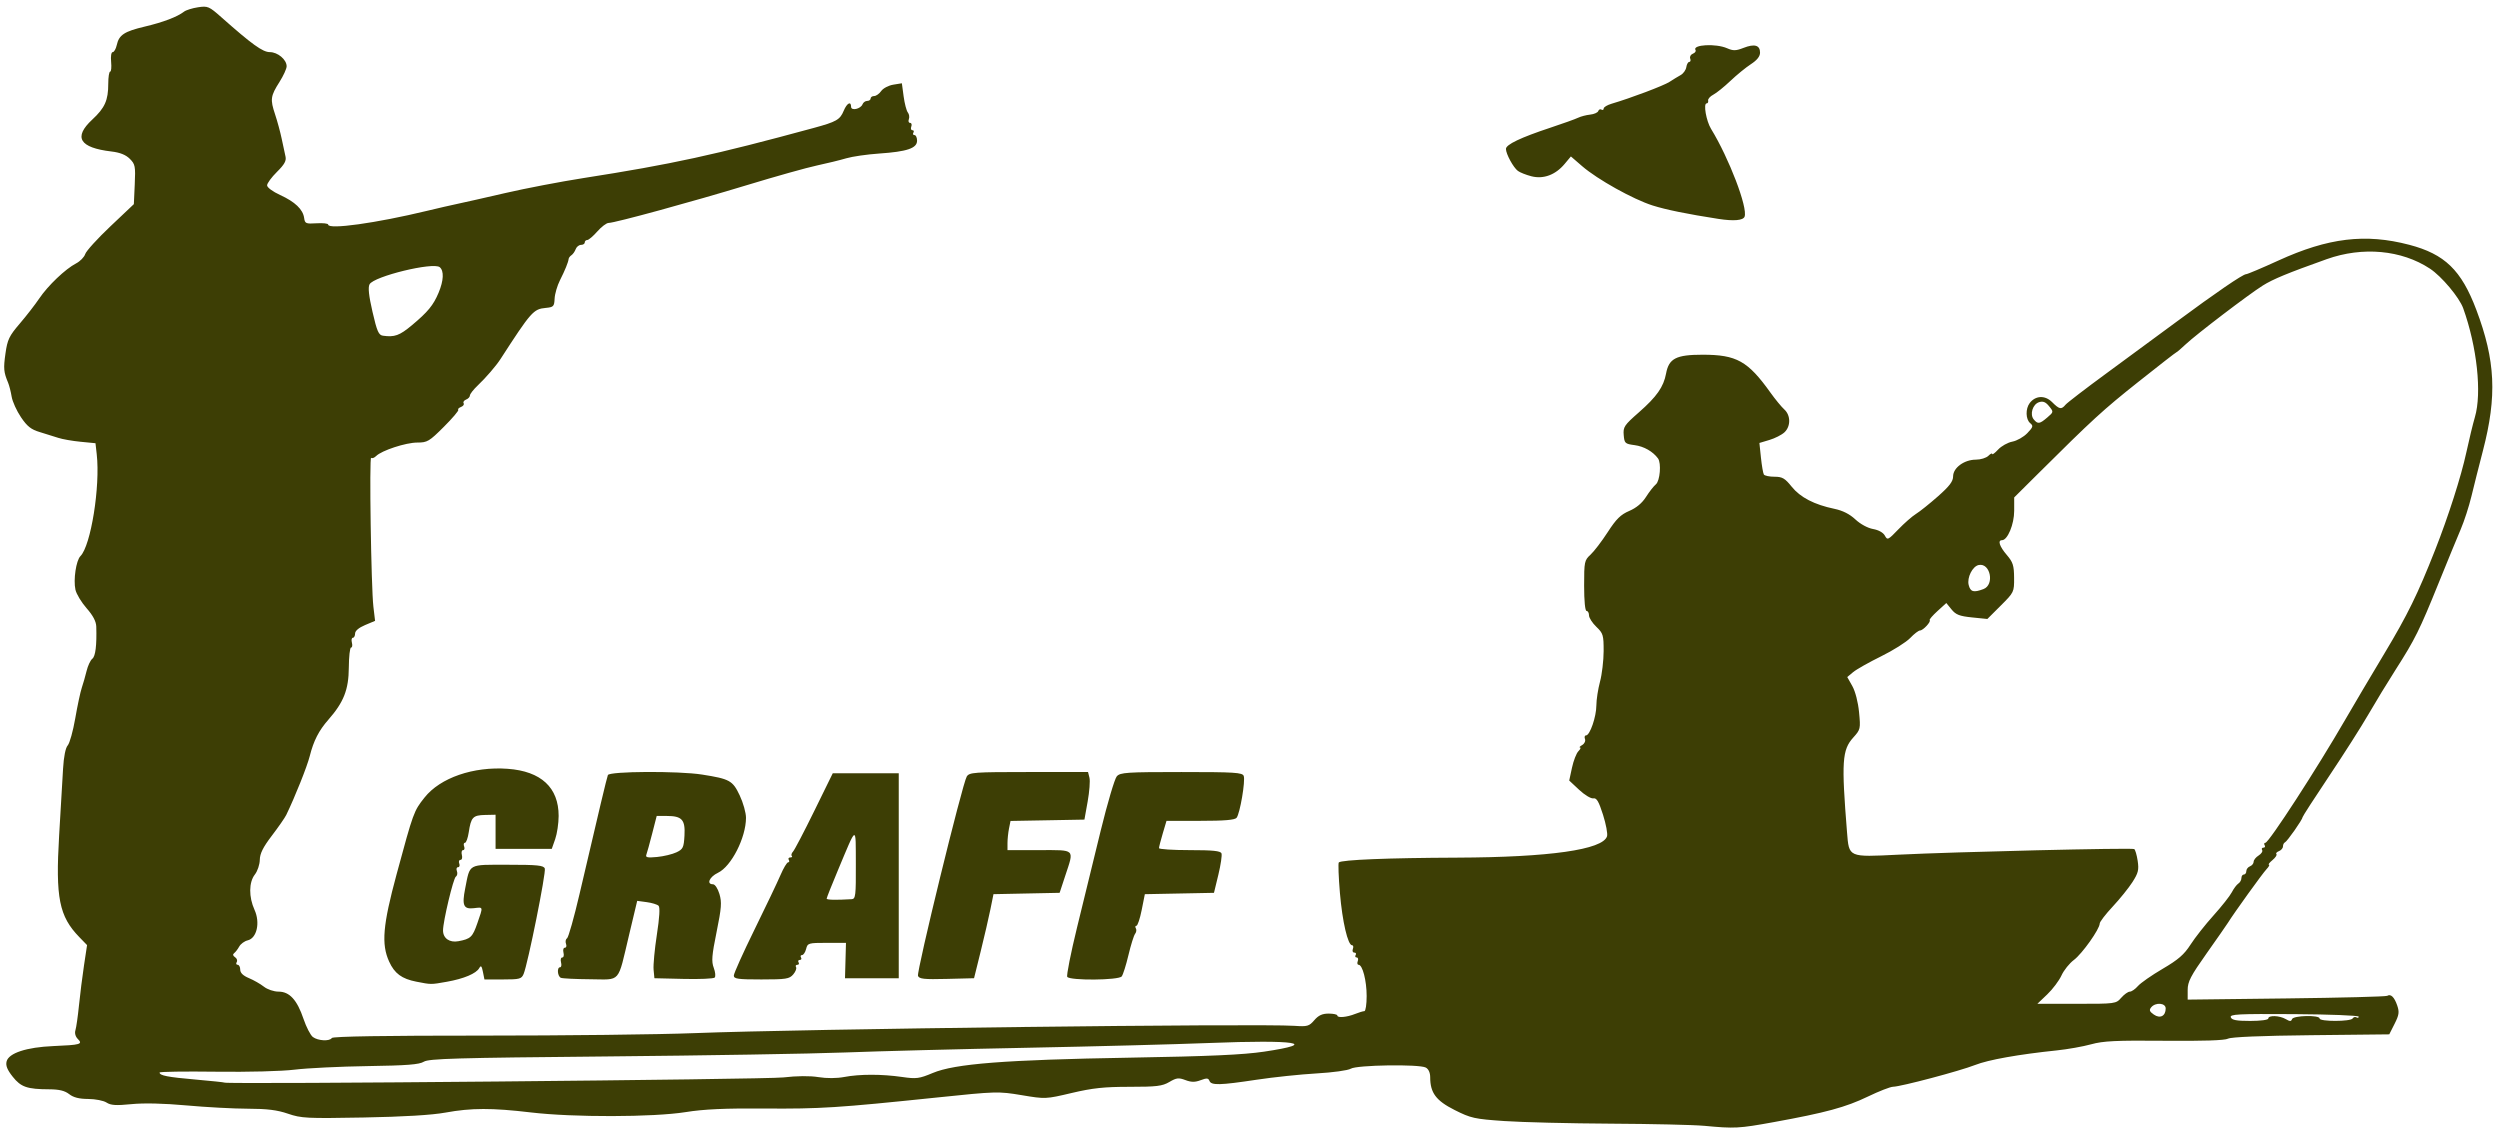 <?xml version="1.0" encoding="UTF-8" standalone="no"?>
<svg
   xmlns:dc="http://purl.org/dc/elements/1.1/"
   xmlns:cc="http://creativecommons.org/ns#"
   xmlns:rdf="http://www.w3.org/1999/02/22-rdf-syntax-ns#"
   xmlns:svg="http://www.w3.org/2000/svg"
   xmlns="http://www.w3.org/2000/svg"
   version="1.1"
   id="svg2"
   viewBox="0 0 530 240"
   height="240"
   width="530">
  <defs
     id="defs4" />
  <g
     transform="translate(0,-812.362)"
     id="layer1">
    <g
       style="fill:#000000;fill-opacity:1"
       transform="matrix(0.775,0,0,0.774,-20.454,713.966)"
       id="layer1-5">
      <path
         style="fill:#3d3e05;fill-opacity:1"
         d="m 492.483,435.486 c -2.757,-0.26 -14.187,-0.523 -25.4,-0.584 -11.213,-0.061 -24.346,-0.384 -29.185,-0.718 -8.174,-0.564 -9.138,-0.778 -13.583,-3.017 -5.103,-2.57 -6.694,-4.705 -6.694,-8.984 0,-1.248 -0.455,-2.247 -1.209,-2.65 -1.809,-0.968 -18.886,-0.707 -20.515,0.314 -0.743,0.465 -4.9,1.041 -9.358,1.295 -4.411,0.252 -11.781,1.027 -16.376,1.722 -10.096,1.528 -12.439,1.586 -12.925,0.32 -0.301,-0.783 -0.742,-0.818 -2.411,-0.188 -1.559,0.588 -2.548,0.58 -4.176,-0.034 -1.84,-0.695 -2.443,-0.623 -4.383,0.522 -1.932,1.14 -3.471,1.327 -10.906,1.327 -6.927,0 -10.085,0.337 -15.806,1.689 -7.12,1.682 -7.177,1.685 -13.685,0.597 -6.361,-1.064 -6.977,-1.047 -23.09,0.632 -27.276,2.841 -31.953,3.14 -47.301,3.027 -10.826,-0.08 -16.511,0.179 -21.552,0.984 -8.838,1.411 -30.754,1.458 -42.281,0.09 -10.673,-1.266 -16.311,-1.257 -23.394,0.037 -3.723,0.68 -11.452,1.145 -22.419,1.348 -15.515,0.287 -17.024,0.211 -20.658,-1.039 -2.946,-1.014 -5.681,-1.354 -11.002,-1.369 -3.894,-0.011 -11.442,-0.417 -16.773,-0.902 -6.188,-0.563 -11.625,-0.689 -15.039,-0.35 -4.225,0.42 -5.658,0.329 -6.828,-0.435 -0.814,-0.532 -3.07,-0.973 -5.013,-0.982 -2.474,-0.01 -4.034,-0.407 -5.204,-1.322 -1.2,-0.938 -2.732,-1.311 -5.431,-1.322 -6.078,-0.024 -7.764,-0.606 -10.023,-3.458 -1.493,-1.884 -1.953,-3.038 -1.667,-4.177 0.575,-2.29 5.452,-3.895 12.776,-4.205 7.474,-0.316 8.146,-0.511 6.711,-1.945 -0.651,-0.651 -0.91,-1.595 -0.656,-2.394 0.23,-0.726 0.665,-3.777 0.967,-6.781 0.302,-3.004 0.924,-7.954 1.382,-11 l 0.834,-5.539 -2.119,-2.187 c -5.527,-5.702 -6.531,-10.766 -5.521,-27.843 0.424,-7.169 0.909,-15.41 1.077,-18.314 0.19,-3.278 0.672,-5.686 1.271,-6.35 0.531,-0.588 1.459,-3.927 2.063,-7.42 0.604,-3.492 1.406,-7.252 1.781,-8.355 0.375,-1.103 0.97,-3.185 1.321,-4.626 0.351,-1.442 1.058,-2.946 1.57,-3.342 0.863,-0.668 1.231,-3.676 1.077,-8.815 -0.042,-1.404 -0.901,-3.031 -2.646,-5.014 -1.421,-1.615 -2.795,-3.898 -3.054,-5.074 -0.602,-2.74 0.182,-8.017 1.368,-9.202 2.854,-2.854 5.45,-19.094 4.458,-27.891 l -0.342,-3.032 -4.101,-0.4 c -2.255,-0.22 -5.003,-0.704 -6.106,-1.077 -1.103,-0.372 -3.359,-1.078 -5.013,-1.569 -2.391,-0.709 -3.449,-1.543 -5.158,-4.068 -1.182,-1.747 -2.332,-4.285 -2.555,-5.64 -0.223,-1.355 -0.657,-3.066 -0.964,-3.801 -1.222,-2.92 -1.311,-3.907 -0.725,-8.049 0.536,-3.783 1.008,-4.769 3.902,-8.153 1.811,-2.117 4.208,-5.21 5.326,-6.873 2.378,-3.535 7.177,-8.114 10.075,-9.613 1.119,-0.579 2.246,-1.732 2.505,-2.563 0.259,-0.831 3.359,-4.248 6.889,-7.592 l 6.419,-6.081 0.246,-5.41 c 0.226,-4.985 0.12,-5.536 -1.354,-7.01 -1.093,-1.093 -2.679,-1.728 -5.007,-2.003 -8.776,-1.039 -10.487,-3.885 -5.257,-8.745 3.459,-3.214 4.373,-5.268 4.373,-9.83 0,-1.814 0.234,-3.299 0.519,-3.299 0.285,0 0.404,-1.203 0.264,-2.674 -0.148,-1.547 0.034,-2.674 0.431,-2.674 0.377,0 0.877,-0.871 1.111,-1.936 0.611,-2.78 2.048,-3.727 7.678,-5.061 5.021,-1.19 8.864,-2.654 10.719,-4.084 0.551,-0.425 2.275,-0.966 3.83,-1.202 2.673,-0.405 3.022,-0.256 6.411,2.752 8.364,7.422 11.289,9.531 13.226,9.531 2.171,0 4.606,2.051 4.606,3.88 0,0.663 -0.879,2.592 -1.953,4.286 -2.46,3.88 -2.581,4.767 -1.21,8.879 0.613,1.838 1.427,4.846 1.81,6.684 0.382,1.838 0.853,4.033 1.045,4.878 0.265,1.164 -0.302,2.181 -2.345,4.203 -1.482,1.467 -2.694,3.124 -2.694,3.681 0,0.575 1.538,1.718 3.553,2.64 4.095,1.875 6.26,3.947 6.582,6.301 0.209,1.526 0.466,1.636 3.401,1.453 1.746,-0.109 3.175,0.051 3.174,0.354 -0.002,1.433 13.089,-0.391 27.071,-3.771 2.941,-0.711 6.701,-1.575 8.355,-1.92 1.654,-0.345 7.52,-1.673 13.034,-2.95 5.514,-1.277 15.139,-3.123 21.389,-4.102 24.203,-3.789 35.733,-6.302 62.974,-13.726 6.219,-1.695 7.184,-2.248 8.201,-4.703 0.873,-2.109 2.016,-2.727 2.016,-1.091 0,1.189 2.637,0.602 3.136,-0.699 0.192,-0.5 0.768,-0.91 1.28,-0.91 0.512,0 0.931,-0.301 0.931,-0.668 0,-0.368 0.434,-0.668 0.965,-0.668 0.531,0 1.395,-0.614 1.921,-1.365 0.526,-0.751 2.014,-1.537 3.307,-1.747 l 2.351,-0.381 0.482,3.585 c 0.265,1.972 0.783,3.957 1.151,4.412 0.368,0.455 0.494,1.282 0.28,1.838 -0.213,0.556 -0.065,1.011 0.331,1.011 0.395,0 0.546,0.451 0.334,1.003 -0.212,0.551 -0.076,1.003 0.302,1.003 0.378,0 0.501,0.301 0.274,0.668 -0.227,0.368 -0.095,0.668 0.295,0.668 0.389,0 0.708,0.692 0.708,1.537 0,2.07 -2.735,2.999 -10.362,3.519 -3.308,0.226 -7.368,0.813 -9.022,1.306 -1.654,0.492 -5.264,1.378 -8.021,1.969 -2.757,0.59 -11.33,2.998 -19.05,5.351 -14.998,4.571 -36.229,10.382 -37.931,10.382 -0.568,0 -1.957,1.053 -3.086,2.339 -1.13,1.287 -2.364,2.339 -2.743,2.339 -0.379,0 -0.689,0.301 -0.689,0.668 0,0.368 -0.461,0.668 -1.024,0.668 -0.563,0 -1.218,0.526 -1.455,1.17 -0.237,0.643 -0.754,1.384 -1.149,1.647 -0.394,0.262 -0.743,0.713 -0.775,1.003 -0.102,0.925 -0.993,3.125 -2.381,5.873 -0.742,1.47 -1.4,3.726 -1.461,5.013 -0.103,2.161 -0.29,2.356 -2.45,2.559 -3.343,0.313 -3.964,1.018 -12.366,14.025 -1.207,1.868 -3.972,5.079 -6.183,7.181 -1.195,1.135 -2.172,2.387 -2.172,2.781 0,0.394 -0.47,0.897 -1.045,1.118 -0.575,0.221 -0.877,0.672 -0.672,1.004 0.205,0.332 -0.12,0.792 -0.722,1.023 -0.602,0.231 -0.934,0.58 -0.739,0.776 0.196,0.196 -1.583,2.294 -3.952,4.663 -3.994,3.994 -4.522,4.308 -7.253,4.308 -3.14,0 -9.742,2.163 -11.272,3.693 -0.507,0.507 -1.118,0.727 -1.357,0.488 -0.547,-0.547 -0.005,35.572 0.613,40.792 l 0.457,3.866 -2.73,1.147 c -1.71,0.719 -2.733,1.584 -2.737,2.317 -0.004,0.643 -0.279,1.17 -0.613,1.17 -0.333,0 -0.449,0.602 -0.256,1.337 0.192,0.735 0.089,1.338 -0.23,1.34 -0.319,0.002 -0.597,2.483 -0.618,5.514 -0.042,6.022 -1.396,9.466 -5.602,14.257 -2.601,2.962 -4.035,5.772 -5.083,9.954 -0.711,2.84 -3.992,11.068 -6.424,16.113 -0.369,0.766 -2.14,3.322 -3.936,5.681 -2.418,3.177 -3.275,4.896 -3.304,6.629 -0.022,1.287 -0.627,3.091 -1.346,4.01 -1.661,2.123 -1.699,6.156 -0.092,9.693 1.587,3.493 0.636,7.753 -1.863,8.342 -0.877,0.207 -1.923,0.971 -2.326,1.698 -0.402,0.727 -1.032,1.547 -1.4,1.823 -0.424,0.318 -0.331,0.719 0.253,1.095 0.507,0.327 0.714,0.928 0.462,1.337 -0.253,0.409 -0.141,0.743 0.249,0.743 0.389,0 0.708,0.598 0.708,1.328 0,0.89 0.784,1.656 2.378,2.322 1.308,0.547 3.153,1.603 4.101,2.348 0.966,0.76 2.724,1.355 4.003,1.355 3.007,0 5.072,2.261 6.835,7.483 0.751,2.223 1.899,4.447 2.551,4.942 1.398,1.061 4.606,1.23 5.196,0.274 0.268,-0.434 14.642,-0.664 40.979,-0.655 22.311,0.007 48.537,-0.299 58.279,-0.679 29.078,-1.137 154.344,-2.663 164.009,-1.999 3.601,0.248 4.054,0.121 5.482,-1.54 1.149,-1.335 2.179,-1.81 3.929,-1.81 1.304,0 2.371,0.236 2.371,0.523 0,0.715 2.603,0.483 4.889,-0.436 1.035,-0.416 2.163,-0.756 2.507,-0.756 0.344,0 0.625,-1.859 0.625,-4.13 0,-4.218 -1.123,-8.57 -2.211,-8.57 -0.333,0 -0.433,-0.451 -0.221,-1.003 0.212,-0.551 0.076,-1.003 -0.302,-1.003 -0.378,0 -0.501,-0.301 -0.274,-0.668 0.227,-0.368 0.062,-0.668 -0.366,-0.668 -0.429,0 -0.606,-0.451 -0.395,-1.003 0.212,-0.551 0.118,-1.003 -0.209,-1.003 -1.165,0 -2.671,-6.475 -3.335,-14.332 -0.371,-4.39 -0.507,-8.15 -0.303,-8.355 0.72,-0.722 13.504,-1.242 32.346,-1.315 25.308,-0.098 39.88,-2.175 41.029,-5.847 0.212,-0.677 -0.286,-3.34 -1.106,-5.919 -1.161,-3.648 -1.746,-4.639 -2.638,-4.467 -0.631,0.121 -2.374,-0.927 -3.874,-2.33 l -2.728,-2.551 0.758,-3.519 c 0.417,-1.935 1.205,-3.966 1.751,-4.512 0.546,-0.546 0.746,-1.002 0.444,-1.013 -0.302,-0.011 -0.035,-0.32 0.593,-0.686 0.63,-0.367 0.972,-1.107 0.764,-1.651 -0.208,-0.542 -0.078,-0.985 0.289,-0.985 1.059,0 2.817,-5.103 2.826,-8.202 0.005,-1.555 0.452,-4.482 0.995,-6.503 0.543,-2.022 0.99,-5.801 0.995,-8.397 0.008,-4.378 -0.138,-4.861 -1.997,-6.642 -1.103,-1.057 -2.005,-2.466 -2.005,-3.133 0,-0.666 -0.301,-1.212 -0.668,-1.212 -0.402,0 -0.668,-2.746 -0.668,-6.902 0,-6.599 0.077,-6.973 1.76,-8.522 0.968,-0.891 3.08,-3.664 4.694,-6.162 2.338,-3.619 3.536,-4.8 5.895,-5.811 1.939,-0.831 3.517,-2.15 4.573,-3.823 0.887,-1.405 2.104,-2.962 2.706,-3.461 1.129,-0.937 1.529,-5.805 0.582,-7.094 -1.396,-1.9 -3.844,-3.298 -6.364,-3.635 -2.666,-0.356 -2.827,-0.504 -3.018,-2.771 -0.185,-2.204 0.145,-2.699 4.135,-6.202 4.895,-4.298 6.772,-6.976 7.449,-10.631 0.77,-4.151 2.741,-5.168 10.011,-5.168 9.281,0 12.36,1.722 18.54,10.372 1.318,1.845 3.023,3.922 3.79,4.615 1.777,1.608 1.795,4.638 0.039,6.275 -0.745,0.694 -2.59,1.633 -4.1,2.085 l -2.745,0.822 0.42,4.014 c 0.231,2.208 0.59,4.289 0.797,4.625 0.208,0.336 1.513,0.612 2.9,0.612 2.148,0 2.848,0.405 4.717,2.73 2.357,2.934 6.189,4.918 11.709,6.066 2.241,0.466 4.147,1.432 5.705,2.891 1.366,1.28 3.379,2.376 4.838,2.633 1.519,0.268 2.786,0.978 3.231,1.811 0.697,1.303 0.875,1.22 3.68,-1.707 1.621,-1.692 3.794,-3.599 4.83,-4.239 1.035,-0.639 3.744,-2.809 6.02,-4.82 3.153,-2.787 4.138,-4.089 4.138,-5.469 0,-2.344 3.043,-4.576 6.238,-4.576 1.296,0 2.828,-0.473 3.406,-1.05 0.578,-0.578 1.05,-0.806 1.05,-0.508 0,0.298 0.729,-0.244 1.62,-1.205 0.891,-0.961 2.643,-1.939 3.893,-2.174 1.25,-0.235 3.089,-1.278 4.087,-2.32 1.602,-1.672 1.694,-1.993 0.785,-2.747 -1.24,-1.029 -1.31,-3.941 -0.131,-5.492 1.584,-2.084 4.191,-2.201 6.117,-0.275 2.005,2.005 2.536,2.11 3.68,0.732 0.458,-0.552 5.533,-4.451 11.278,-8.665 5.745,-4.214 14.355,-10.558 19.134,-14.098 10.692,-7.92 18.106,-12.996 18.983,-12.996 0.364,0 4.324,-1.675 8.799,-3.723 13.655,-6.248 23.835,-7.479 35.825,-4.332 9.742,2.557 14.263,6.943 18.358,17.81 5.233,13.886 5.692,23.643 1.814,38.562 -1.071,4.122 -2.489,9.751 -3.15,12.508 -0.661,2.757 -1.974,6.818 -2.919,9.024 -0.945,2.206 -3.676,8.857 -6.069,14.782 -5.2,12.87 -6.441,15.373 -11.723,23.652 -2.228,3.492 -5.602,9.039 -7.497,12.326 -1.895,3.287 -6.72,10.875 -10.722,16.863 -4.002,5.987 -7.277,11.064 -7.277,11.282 0,0.616 -4.201,6.625 -4.807,6.875 -0.297,0.123 -0.54,0.617 -0.54,1.098 0,0.481 -0.494,1.065 -1.098,1.297 -0.604,0.232 -0.918,0.602 -0.697,0.823 0.221,0.221 -0.263,0.956 -1.074,1.633 -0.812,0.677 -1.25,1.242 -0.974,1.254 0.276,0.012 -0.025,0.575 -0.668,1.252 -1.064,1.118 -8.926,12.052 -10.527,14.64 -0.368,0.594 -2.999,4.38 -5.849,8.413 -4.367,6.181 -5.18,7.75 -5.18,9.995 l 0,2.662 26.976,-0.324 c 14.837,-0.178 27.258,-0.499 27.604,-0.713 0.98,-0.606 1.951,0.333 2.745,2.657 0.613,1.793 0.498,2.588 -0.726,5.013 l -1.455,2.882 -21.385,0.231 c -13.617,0.147 -21.872,0.493 -22.726,0.953 -0.878,0.473 -6.879,0.672 -17.383,0.575 -13.236,-0.122 -16.743,0.047 -20.052,0.964 -2.206,0.611 -6.417,1.363 -9.358,1.669 -10.524,1.097 -18.775,2.572 -22.392,4.002 -4.129,1.632 -20.314,5.932 -22.427,5.958 -0.755,0.009 -3.861,1.22 -6.902,2.691 -6.033,2.918 -11.543,4.415 -25.756,6.998 -9.595,1.744 -10.649,1.799 -19.108,1.001 z M 240.683,422.236 c 3.678,-0.431 7.255,-0.464 9.575,-0.086 2.275,0.37 5.009,0.355 7.087,-0.039 4.229,-0.802 10.27,-0.801 15.836,0.003 3.876,0.56 4.665,0.457 8.355,-1.092 6.064,-2.546 19.685,-3.607 53.871,-4.198 21.832,-0.377 30.991,-0.787 36.762,-1.646 15.368,-2.286 8.875,-3.309 -15.039,-2.37 -9.191,0.361 -31.599,0.948 -49.796,1.304 -18.197,0.356 -40.606,0.936 -49.796,1.288 -9.191,0.352 -38.517,0.841 -65.17,1.088 -41.188,0.381 -48.697,0.597 -50.039,1.442 -1.234,0.777 -4.596,1.04 -15.373,1.203 -7.587,0.115 -16.569,0.553 -19.96,0.973 -3.546,0.439 -12.704,0.678 -21.557,0.562 -8.465,-0.111 -15.391,-0.009 -15.391,0.228 0.001,0.826 2.186,1.252 9.879,1.926 4.263,0.374 7.819,0.748 7.903,0.833 0.519,0.521 147.987,-0.849 152.852,-1.42 z m 406.202,-16.14 c 0,-0.94 3.082,-0.832 4.775,0.167 1.132,0.668 1.476,0.668 1.718,0 0.366,-1.01 7.544,-1.169 7.544,-0.167 0,0.882 8.484,0.872 9.03,-0.011 0.231,-0.374 0.7,-0.506 1.042,-0.295 0.342,0.212 0.622,0.122 0.622,-0.198 0,-0.32 -7.959,-0.633 -17.687,-0.695 -15.378,-0.098 -17.637,0.017 -17.307,0.877 0.288,0.751 1.573,0.99 5.321,0.99 2.849,0 4.942,-0.283 4.942,-0.668 z m -28.073,-2.755 c 0,-1.525 -2.773,-1.744 -3.96,-0.313 -0.62,0.747 -0.473,1.159 0.708,1.986 1.717,1.202 3.252,0.412 3.252,-1.674 z m -12.156,-2.926 c 0.799,-0.919 1.852,-1.671 2.339,-1.671 0.488,0 1.488,-0.691 2.222,-1.536 0.735,-0.845 3.776,-2.967 6.758,-4.715 4.288,-2.514 5.887,-3.904 7.641,-6.644 1.22,-1.905 4.046,-5.496 6.28,-7.978 2.234,-2.483 4.489,-5.344 5.012,-6.358 0.523,-1.014 1.327,-2.085 1.787,-2.379 0.46,-0.294 0.837,-0.971 0.837,-1.504 0,-0.533 0.301,-0.969 0.668,-0.969 0.368,0 0.668,-0.419 0.668,-0.931 0,-0.512 0.451,-1.104 1.003,-1.316 0.551,-0.212 1.003,-0.773 1.003,-1.248 0,-0.475 0.613,-1.246 1.363,-1.714 0.75,-0.468 1.183,-1.142 0.963,-1.498 -0.22,-0.356 -0.063,-0.647 0.348,-0.647 0.411,0 0.561,-0.301 0.334,-0.668 -0.227,-0.368 -0.137,-0.668 0.199,-0.668 0.948,0 14.179,-20.425 21.866,-33.755 2.12,-3.676 6.919,-11.797 10.664,-18.047 6.388,-10.66 9.13,-16.259 13.909,-28.407 3.616,-9.192 7.114,-20.138 8.517,-26.646 0.763,-3.542 1.825,-7.923 2.359,-9.736 1.943,-6.593 0.585,-19.25 -3.197,-29.809 -1.066,-2.977 -5.906,-8.753 -9.1,-10.86 -7.772,-5.128 -18.413,-6.107 -28.24,-2.599 -10.691,3.816 -14.671,5.461 -17.489,7.23 -3.842,2.412 -18.179,13.352 -21.068,16.076 -1.285,1.212 -2.44,2.203 -2.566,2.203 -0.126,0 -4.822,3.655 -10.434,8.122 -9.68,7.705 -12.41,10.21 -27.561,25.29 l -6.371,6.341 -0.003,3.685 c -0.003,3.673 -1.809,8.029 -3.33,8.029 -1.245,0 -0.699,1.698 1.3,4.036 1.696,1.985 1.982,2.876 2.005,6.259 0.027,3.903 -0.012,3.985 -3.643,7.615 l -3.67,3.67 -4.183,-0.425 c -3.427,-0.348 -4.442,-0.743 -5.613,-2.185 l -1.429,-1.761 -2.416,2.199 c -1.329,1.209 -2.29,2.325 -2.135,2.48 0.43,0.43 -1.811,2.842 -2.64,2.842 -0.401,0 -1.612,0.928 -2.692,2.063 -1.08,1.135 -4.67,3.398 -7.979,5.03 -3.309,1.632 -6.741,3.573 -7.627,4.314 l -1.612,1.347 1.39,2.479 c 0.82,1.463 1.574,4.398 1.839,7.158 0.436,4.552 0.393,4.74 -1.589,6.941 -3.046,3.381 -3.255,6.563 -1.703,25.922 0.557,6.952 0.3,6.838 13.981,6.159 15.599,-0.774 63.957,-1.928 64.583,-1.541 0.28,0.173 0.706,1.624 0.946,3.225 0.372,2.479 0.159,3.344 -1.437,5.833 -1.03,1.607 -3.465,4.63 -5.411,6.716 -1.946,2.087 -3.538,4.168 -3.538,4.625 0,1.503 -4.796,8.276 -7.061,9.972 -1.22,0.914 -2.749,2.825 -3.398,4.249 -0.649,1.423 -2.396,3.751 -3.883,5.173 l -2.703,2.585 10.741,0.007 c 10.628,0.007 10.756,-0.01 12.194,-1.664 z M 568.972,288.473 c 3.089,-1.174 1.885,-7.245 -1.307,-6.589 -1.698,0.349 -3.252,3.449 -2.744,5.474 0.477,1.899 1.353,2.141 4.051,1.115 z m 17.446,-46.99 c 1.759,-1.513 1.762,-1.531 0.497,-3.093 -0.942,-1.163 -1.652,-1.45 -2.733,-1.107 -1.755,0.557 -2.612,3.336 -1.457,4.728 1.106,1.333 1.614,1.26 3.693,-0.528 z m -447.37,-25.256 c 4.404,-3.684 5.896,-5.505 7.329,-8.941 1.387,-3.325 1.504,-5.981 0.307,-6.974 -1.766,-1.466 -18.033,2.501 -19.2,4.683 -0.453,0.847 -0.21,3.118 0.807,7.546 1.23,5.355 1.672,6.366 2.854,6.535 3.174,0.453 4.547,-0.042 7.902,-2.849 z m 1.264,179.79 c -4.025,-0.791 -5.987,-2.238 -7.474,-5.513 -2.168,-4.776 -1.727,-9.959 2.035,-23.882 4.617,-17.087 4.704,-17.326 7.649,-21.045 4.292,-5.419 13.38,-8.56 22.776,-7.871 9.108,0.668 13.921,5.136 13.91,12.913 -0.003,2.022 -0.428,4.879 -0.945,6.35 l -0.939,2.674 -7.684,0 -7.684,0 0,-4.679 0,-4.679 -2.904,0.062 c -3.291,0.071 -3.816,0.631 -4.431,4.727 -0.239,1.593 -0.707,2.897 -1.041,2.897 -0.334,0 -0.433,0.451 -0.222,1.003 0.212,0.551 0.08,1.003 -0.293,1.003 -0.373,0 -0.52,0.602 -0.328,1.337 0.192,0.735 0.023,1.337 -0.376,1.337 -0.399,0 -0.552,0.451 -0.341,1.003 0.212,0.551 0.061,1.003 -0.334,1.003 -0.395,0 -0.534,0.482 -0.308,1.07 0.226,0.589 0.098,1.265 -0.285,1.504 -0.692,0.432 -3.51,12.269 -3.51,14.745 0,2.155 1.784,3.409 4.203,2.953 3.367,-0.634 3.872,-1.116 5.201,-4.964 1.599,-4.632 1.656,-4.388 -0.954,-4.084 -2.84,0.332 -3.312,-0.737 -2.388,-5.4 1.373,-6.927 0.594,-6.494 11.657,-6.494 8.142,0 9.792,0.168 10.122,1.029 0.399,1.039 -4.628,26.096 -5.794,28.882 -0.574,1.371 -1.075,1.504 -5.674,1.504 l -5.044,0 -0.416,-2.08 c -0.329,-1.646 -0.54,-1.86 -1.007,-1.024 -0.83,1.484 -4.213,2.91 -8.859,3.736 -4.411,0.784 -4.242,0.784 -8.319,-0.017 z m 39.523,-1.058 c -0.953,-0.384 -1.152,-2.899 -0.23,-2.899 0.333,0 0.449,-0.602 0.256,-1.337 -0.192,-0.735 -0.042,-1.337 0.334,-1.337 0.376,0 0.526,-0.602 0.334,-1.337 -0.192,-0.735 -0.023,-1.337 0.376,-1.337 0.399,0 0.541,-0.482 0.315,-1.07 -0.226,-0.589 -0.099,-1.265 0.282,-1.504 0.381,-0.239 1.919,-5.698 3.417,-12.131 5.419,-23.265 7.441,-31.765 7.755,-32.585 0.403,-1.055 19.317,-1.157 25.761,-0.139 7.589,1.199 8.369,1.631 10.297,5.702 0.954,2.015 1.73,4.783 1.725,6.152 -0.021,5.457 -4.021,13.31 -7.664,15.047 -2.344,1.118 -3.231,3.148 -1.376,3.148 0.558,0 1.316,1.137 1.772,2.658 0.678,2.264 0.564,3.804 -0.775,10.395 -1.311,6.452 -1.439,8.087 -0.775,9.847 0.438,1.161 0.548,2.358 0.245,2.662 -0.303,0.303 -4.136,0.466 -8.517,0.362 l -7.965,-0.189 -0.222,-2.335 c -0.122,-1.285 0.282,-5.603 0.897,-9.597 0.723,-4.694 0.889,-7.491 0.47,-7.91 -0.357,-0.357 -1.82,-0.806 -3.251,-0.998 l -2.602,-0.349 -2.203,9.258 c -3.224,13.552 -2.115,12.275 -10.613,12.213 -3.964,-0.029 -7.583,-0.204 -8.042,-0.39 z m 31.589,-34.374 c 1.811,-0.865 2.018,-1.298 2.206,-4.605 0.246,-4.336 -0.685,-5.362 -4.866,-5.362 l -2.732,0 -1.242,4.846 c -0.683,2.665 -1.4,5.265 -1.593,5.777 -0.279,0.742 0.318,0.867 2.939,0.615 1.809,-0.174 4.189,-0.746 5.288,-1.271 z m 15.701,33.75 c 0,-0.587 2.533,-6.226 5.628,-12.533 3.096,-6.306 6.305,-13.045 7.133,-14.975 0.827,-1.93 1.771,-3.509 2.098,-3.509 0.326,0 0.408,-0.301 0.181,-0.668 -0.227,-0.368 -0.044,-0.668 0.406,-0.668 0.451,0 0.637,-0.182 0.414,-0.405 -0.223,-0.223 -0.067,-0.768 0.348,-1.212 0.414,-0.443 3.028,-5.45 5.808,-11.125 l 5.055,-10.318 9.024,0 9.024,0 0,28.073 0,28.073 -7.352,0 -7.352,0 0.134,-4.846 0.134,-4.846 -5.242,0 c -5.034,0 -5.258,0.066 -5.661,1.671 -0.231,0.919 -0.732,1.671 -1.115,1.671 -0.382,0 -0.509,0.301 -0.282,0.668 0.227,0.368 0.077,0.668 -0.334,0.668 -0.411,0 -0.561,0.301 -0.334,0.668 0.227,0.368 0.077,0.668 -0.334,0.668 -0.411,0 -0.57,0.287 -0.353,0.637 0.217,0.35 -0.133,1.253 -0.778,2.005 -1.052,1.228 -1.941,1.368 -8.709,1.368 -6.456,0 -7.538,-0.153 -7.538,-1.066 z m 32.251,-20.921 c 1.058,-0.063 1.166,-0.978 1.127,-9.594 -0.049,-10.801 0.393,-10.957 -4.933,1.752 -1.675,3.997 -3.045,7.456 -3.045,7.687 1.7e-4,0.361 2.45,0.417 6.851,0.155 z m 18.131,21.01 c -0.442,-1.153 12.151,-52.706 13.34,-54.61 0.71,-1.136 1.971,-1.228 16.969,-1.228 l 16.202,0 0.393,1.566 c 0.216,0.861 -0.006,3.794 -0.493,6.517 l -0.886,4.951 -10.109,0.184 -10.109,0.184 -0.414,2.072 c -0.228,1.139 -0.414,2.937 -0.414,3.993 l 0,1.922 8.689,0 c 10.039,0 9.571,-0.462 7.111,7.018 l -1.538,4.679 -9.049,0.185 -9.049,0.185 -0.841,4.159 c -0.463,2.288 -1.658,7.468 -2.657,11.512 l -1.816,7.352 -7.469,0.189 c -6.203,0.157 -7.535,0.016 -7.861,-0.832 z m 40.827,0.263 c -0.243,-0.393 0.964,-6.484 2.682,-13.535 1.718,-7.051 4.631,-18.987 6.474,-26.523 1.842,-7.536 3.822,-14.229 4.4,-14.872 0.947,-1.055 2.688,-1.17 17.678,-1.17 14.602,0 16.677,0.13 17.037,1.066 0.505,1.315 -1.025,10.321 -1.947,11.467 -0.48,0.596 -3.327,0.836 -9.922,0.836 l -9.25,0 -1.029,3.463 c -0.566,1.905 -1.028,3.71 -1.028,4.01 0,0.301 3.769,0.547 8.376,0.547 6.373,0 8.458,0.214 8.719,0.893 0.189,0.491 -0.197,3.123 -0.856,5.849 l -1.199,4.955 -9.456,0.185 -9.456,0.185 -0.86,4.327 c -0.473,2.38 -1.123,4.327 -1.445,4.327 -0.322,0 -0.391,0.314 -0.154,0.698 0.237,0.384 0.146,1.06 -0.203,1.504 -0.349,0.443 -1.168,3.062 -1.82,5.819 -0.652,2.757 -1.482,5.389 -1.844,5.849 -0.842,1.068 -14.242,1.177 -14.895,0.121 z M 496.493,187.086 c -8.435,-1.305 -14.395,-2.521 -18.047,-3.684 -5.333,-1.699 -15.072,-7.137 -19.242,-10.746 l -3.097,-2.681 -1.727,2.068 c -2.493,2.986 -5.784,4.208 -9.069,3.366 -1.444,-0.37 -3.106,-1.028 -3.693,-1.463 -1.255,-0.93 -3.278,-4.652 -3.278,-6.031 0,-1.192 4.007,-3.108 12.142,-5.806 3.432,-1.138 6.845,-2.365 7.586,-2.726 0.741,-0.361 2.23,-0.751 3.31,-0.866 1.08,-0.115 2.079,-0.555 2.219,-0.978 0.141,-0.423 0.531,-0.599 0.868,-0.391 0.336,0.208 0.611,0.073 0.611,-0.299 0,-0.372 0.978,-0.964 2.172,-1.315 5.215,-1.533 14.263,-4.953 15.836,-5.985 0.943,-0.619 2.316,-1.457 3.049,-1.862 0.734,-0.405 1.43,-1.383 1.548,-2.172 0.117,-0.79 0.484,-1.436 0.815,-1.436 0.331,0 0.443,-0.412 0.249,-0.916 -0.193,-0.504 0.136,-1.103 0.732,-1.332 0.596,-0.229 0.917,-0.684 0.714,-1.013 -0.91,-1.473 5.55,-1.832 8.639,-0.48 1.684,0.737 2.407,0.72 4.51,-0.102 3.014,-1.179 4.515,-0.741 4.509,1.316 -0.003,1.023 -0.828,2.061 -2.507,3.153 -1.376,0.896 -3.897,2.957 -5.602,4.58 -1.705,1.623 -3.81,3.321 -4.679,3.773 -0.868,0.452 -1.504,1.174 -1.412,1.603 0.092,0.429 -0.092,0.781 -0.409,0.781 -0.954,0 -0.119,4.811 1.213,6.99 4.928,8.061 10.096,21.619 9.165,24.045 -0.396,1.032 -2.972,1.252 -7.129,0.609 z"
         id="path3347-4" />
    </g>
  </g>
</svg>
